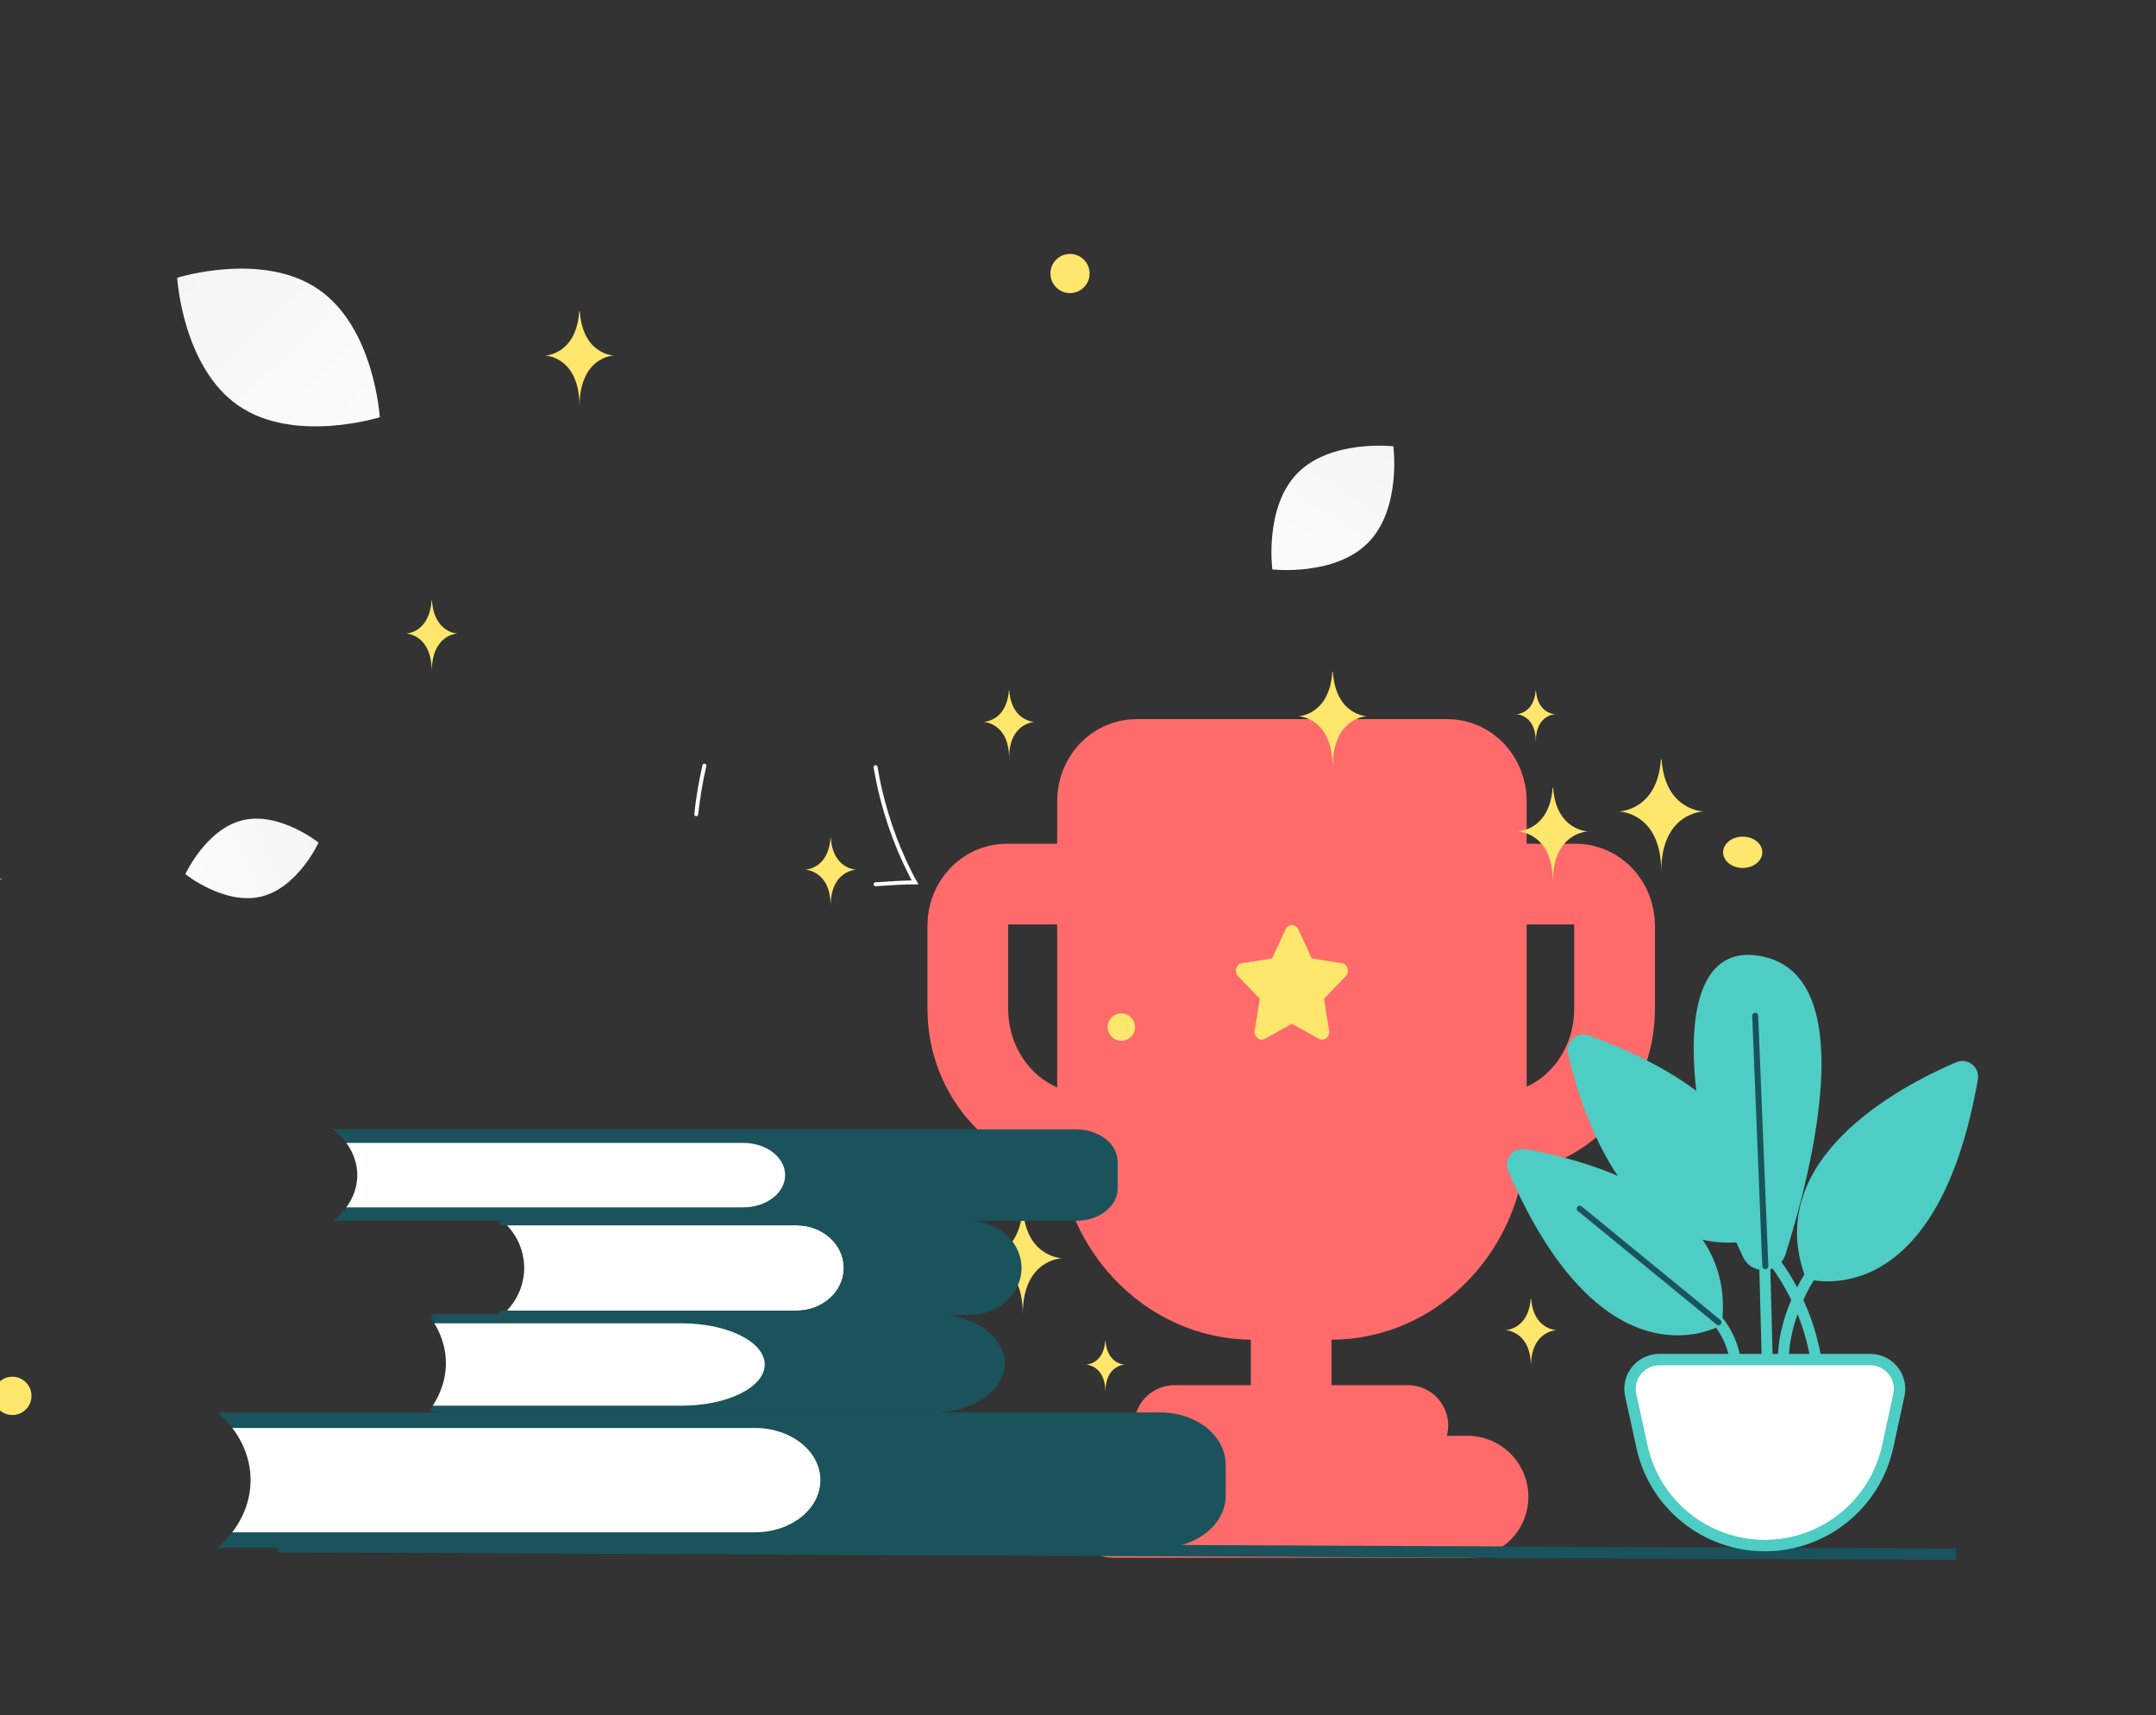 <svg width="754" height="600" viewBox="0 0 754 600" fill="none" xmlns="http://www.w3.org/2000/svg">
<rect x="0" y="0" width="754" height="600" fill="#333333" stroke="none"/>
<g clip-path="url(#clip0)">
<path fill-rule="evenodd" clip-rule="evenodd" d="M465.408 454.5H438.217C408.184 454.5 383.833 428.483 383.833 396.393V280.18C383.833 272.162 389.925 265.654 397.429 265.654H506.196C513.7 265.654 519.792 272.162 519.792 280.18V396.393C519.792 428.483 495.441 454.5 465.408 454.5Z" fill="#FF6B6B" stroke="#FF6B6B" stroke-width="28.238"/>
<path d="M451.557 440.518V498.624" stroke="#FF6B6B" stroke-width="28.238"/>
<path d="M410.769 498.624H492.344" stroke="#FF6B6B" stroke-width="28.238" stroke-linecap="round" stroke-linejoin="round"/>
<path d="M389.941 523.543H513.173" stroke="#FF6B6B" stroke-width="42.657" stroke-linecap="round" stroke-linejoin="round"/>
<path d="M392.847 309.234H352.06C344.555 309.234 338.464 315.742 338.464 323.761V352.814C338.464 376.884 356.723 396.393 379.252 396.393H392.847M510.266 309.234H551.054C558.558 309.234 564.65 315.742 564.65 323.761V352.814C564.65 376.884 546.39 396.393 523.862 396.393H510.266V309.234Z" stroke="#FF6B6B" stroke-width="28.238" stroke-linecap="round" stroke-linejoin="round"/>
<path fill-rule="evenodd" clip-rule="evenodd" d="M451.808 358.079L461.214 363.359C463.042 364.386 465.185 362.728 464.833 360.548L463.037 349.362L470.647 341.447C472.129 339.904 471.313 337.214 469.264 336.898L458.752 335.266L454.049 325.081C453.136 323.097 450.491 323.097 449.572 325.081L444.874 335.266L434.362 336.898C432.313 337.214 431.498 339.904 432.979 341.447L440.588 349.362L438.793 360.548C438.441 362.728 440.584 364.386 442.413 363.359L451.818 358.079H451.808Z" fill="#FFE66D"/>
<path d="M580.864 265.654H581.079C582.349 283.564 595.739 283.839 595.739 283.839C595.739 283.839 580.974 284.126 580.974 304.821C580.974 284.126 566.209 283.839 566.209 283.839C566.209 283.839 579.593 283.564 580.864 265.654ZM357.589 423.156H357.789C358.974 439.857 371.46 440.114 371.46 440.114C371.46 440.114 357.692 440.382 357.692 459.68C357.692 440.382 343.924 440.114 343.924 440.114C343.924 440.114 356.405 439.857 357.589 423.156ZM535.335 454.219H535.465C536.237 465.1 544.37 465.267 544.37 465.267C544.37 465.267 535.401 465.441 535.401 478.013C535.401 465.441 526.432 465.267 526.432 465.267C526.432 465.267 534.563 465.1 535.335 454.219ZM290.431 293.154H290.56C291.333 304.035 299.467 304.202 299.467 304.202C299.467 304.202 290.497 304.376 290.497 316.948C290.497 304.376 281.528 304.202 281.528 304.202C281.528 304.202 289.658 304.035 290.431 293.154ZM352.826 241.487H352.956C353.728 252.367 361.863 252.534 361.863 252.534C361.863 252.534 352.893 252.709 352.893 265.28C352.893 252.709 343.923 252.534 343.923 252.534C343.923 252.534 352.054 252.367 352.826 241.487ZM386.521 468.99H386.62C387.202 477.203 393.342 477.329 393.342 477.329C393.342 477.329 386.571 477.461 386.571 486.95C386.571 477.461 379.801 477.329 379.801 477.329C379.801 477.329 385.939 477.203 386.521 468.99ZM580.728 396.489H580.827C581.409 404.702 587.549 404.828 587.549 404.828C587.549 404.828 580.779 404.959 580.779 414.449C580.779 404.959 574.008 404.828 574.008 404.828C574.008 404.828 580.146 404.702 580.728 396.489ZM537.051 241.487H537.15C537.732 249.699 543.872 249.826 543.872 249.826C543.872 249.826 537.101 249.957 537.101 259.447C537.101 249.957 530.331 249.826 530.331 249.826C530.331 249.826 536.468 249.699 537.051 241.487Z" fill="#FFE66D"/>
<path d="M97 541L684 543.636" stroke="#1A535C" stroke-width="4"/>
<path d="M76.148 541.402H405.843C418.434 541.402 428.645 533.232 428.645 523.156V512.308C428.645 502.228 418.434 494.062 405.843 494.062H76.153C91.236 507.253 91.493 527.417 76.761 540.855L76.148 541.402Z" fill="#1A535C"/>
<path d="M81.24 499.48H264.102C276.694 499.48 286.905 507.65 286.905 517.73C286.905 527.805 276.699 535.975 264.102 535.975H81.224C89.773 524.783 89.752 510.644 81.24 499.48Z" fill="white"/>
<path d="M150.817 461.177C150.34 460.485 151.069 459.68 152.175 459.68H326.625C340.298 459.68 351.384 467.376 351.384 476.873C351.384 486.366 340.298 494.067 326.625 494.067H152.128C151.016 494.067 150.282 493.257 150.77 492.561C157.677 482.623 157.656 471.07 150.817 461.177Z" fill="#1A535C"/>
<path d="M151.919 462.88H238.378C254.426 462.88 267.437 469.33 267.437 477.285C267.437 485.241 254.426 491.691 238.378 491.691H151.352C157.299 482.525 157.462 472.086 151.919 462.88Z" fill="white"/>
<path d="M177.308 458.437H278.808C287.808 458.437 295.108 451.757 295.108 443.514C295.108 435.271 287.813 428.591 278.808 428.591H177.303C185.059 436.866 185.363 449.001 178.026 457.592L177.308 458.437Z" fill="white"/>
<path d="M295.098 443.514C295.098 435.271 287.629 428.59 278.415 428.59H175.373C174.89 428.59 174.502 428.238 174.508 427.809C174.513 427.384 174.896 427.044 175.373 427.044H338.836C349.005 427.044 357.249 434.417 357.249 443.518C357.249 452.614 349.005 459.991 338.836 459.991H175.373C174.901 459.991 174.513 459.647 174.508 459.226C174.502 458.797 174.89 458.445 175.373 458.445H278.415C287.629 458.437 295.098 451.756 295.098 443.514Z" fill="#1A535C"/>
<path d="M116.525 395.033H376.25C384.315 395.033 390.855 400.079 390.855 406.302V415.779C390.855 422.003 384.315 427.049 376.25 427.049H116.525L116.662 426.939C127.775 418.013 127.717 403.899 116.525 395.033Z" fill="#1A535C"/>
<path d="M121.125 399.772H259.97C268.036 399.772 274.576 404.818 274.576 411.041C274.576 417.265 268.036 422.311 259.97 422.311H121.13C126.233 415.33 126.228 406.744 121.125 399.772Z" fill="white"/>
<path d="M306.203 268.336C306.612 270.872 307.159 273.453 307.706 275.987C309.038 281.737 310.745 287.394 312.817 292.921C313.876 295.678 314.981 298.389 316.224 301.097C316.845 302.428 317.466 303.76 318.133 305.09C318.467 305.732 318.801 306.42 319.134 307.063C319.42 307.613 319.751 308.116 320.036 308.621C318.047 308.558 308.233 309.124 306.201 309.294" stroke="white" stroke-width="1.376" stroke-miterlimit="10" stroke-linecap="round"/>
<path d="M246.343 267.823C245.051 273.41 244.119 279.053 243.488 284.81" stroke="white" stroke-width="1.376" stroke-miterlimit="10" stroke-linecap="round"/>
<path d="M607.299 483.5C607.801 483.5 608.283 483.303 608.641 482.951C609 482.599 609.205 482.12 609.213 481.618C609.58 461.611 593.546 452.948 592.86 452.581C592.407 452.344 591.879 452.296 591.392 452.449C590.904 452.601 590.497 452.941 590.26 453.394C590.024 453.845 589.975 454.371 590.125 454.858C590.274 455.344 590.609 455.753 591.057 455.995C591.089 456.011 594.807 458.005 598.396 462.169C603.151 467.674 605.496 474.199 605.352 481.554C605.344 482.063 605.538 482.554 605.89 482.921C606.243 483.289 606.726 483.502 607.235 483.516C607.267 483.5 607.283 483.5 607.299 483.5ZM613.489 433.834C613.489 433.834 635.809 391.73 555.734 362.215C551.601 360.699 547.421 364.337 548.41 368.628C553.468 390.55 570.045 441.795 613.489 433.834Z" fill="#4ECDC4"/>
<path d="M635.458 479.687C635.554 479.687 635.649 479.687 635.729 479.671C635.979 479.634 636.22 479.548 636.437 479.419C636.655 479.289 636.845 479.118 636.996 478.915C637.147 478.712 637.257 478.481 637.319 478.236C637.381 477.99 637.394 477.735 637.357 477.485C631.804 439.179 603.262 421.374 600.039 419.459C599.13 418.917 597.933 419.204 597.391 420.113C596.848 421.023 597.135 422.203 598.045 422.746L598.093 422.762C599.449 423.559 606.564 427.963 614.223 436.546C624.784 448.416 631.294 462.361 633.559 478.012C633.703 479.001 634.517 479.687 635.458 479.687Z" fill="#4ECDC4"/>
<path d="M623.701 479.686H623.797C624.306 479.66 624.783 479.434 625.127 479.058C625.47 478.682 625.652 478.185 625.632 477.676C624.866 461.291 635.268 446.341 635.364 446.182C635.655 445.765 635.77 445.249 635.683 444.747C635.596 444.245 635.315 443.797 634.901 443.501C634.483 443.211 633.968 443.096 633.466 443.183C632.964 443.269 632.517 443.55 632.221 443.964C631.758 444.618 620.957 460.158 621.787 477.851C621.807 478.345 622.018 478.812 622.375 479.154C622.731 479.496 623.207 479.687 623.701 479.686ZM618.18 482.51H618.228C618.481 482.504 618.73 482.448 618.961 482.345C619.192 482.242 619.4 482.095 619.574 481.911C619.748 481.727 619.883 481.51 619.972 481.274C620.062 481.037 620.103 480.785 620.095 480.532L618.451 418.198C618.445 417.946 618.389 417.696 618.286 417.465C618.183 417.234 618.035 417.026 617.851 416.852C617.667 416.679 617.451 416.543 617.214 416.454C616.978 416.365 616.726 416.323 616.473 416.331C616.22 416.337 615.971 416.394 615.74 416.497C615.509 416.599 615.301 416.747 615.127 416.931C614.953 417.115 614.818 417.332 614.728 417.568C614.639 417.805 614.597 418.057 614.606 418.309L616.25 480.627C616.264 481.13 616.474 481.608 616.834 481.96C617.194 482.311 617.677 482.509 618.18 482.51Z" fill="#4ECDC4"/>
<path d="M631.55 447.251C631.55 447.251 676.972 461.69 691.698 377.61C692.464 373.27 688.124 369.824 684.072 371.563C663.411 380.45 615.946 405.929 631.55 447.251ZM602.13 463.429C602.13 463.429 561.302 488.014 527.463 409.646C525.724 405.61 529.138 401.238 533.478 401.988C555.638 405.849 607.714 419.618 602.13 463.429Z" fill="#4ECDC4"/>
<path d="M609.612 439.752C612.771 446.294 622.312 445.576 624.482 438.635C634.166 407.716 650.392 342.175 616.792 334.644C579.107 326.205 591.727 402.77 609.612 439.752Z" fill="#4ECDC4"/>
<path d="M617.367 443.948H617.415C617.989 443.932 618.436 443.438 618.42 442.863L614.878 355.225C614.873 355.088 614.842 354.953 614.785 354.828C614.727 354.703 614.646 354.59 614.545 354.497C614.444 354.403 614.326 354.331 614.197 354.283C614.068 354.236 613.93 354.214 613.793 354.22C613.219 354.236 612.772 354.731 612.788 355.305L616.314 442.943C616.324 443.215 616.439 443.473 616.636 443.66C616.833 443.848 617.095 443.952 617.367 443.948ZM600.998 463.556C601.301 463.556 601.604 463.428 601.811 463.173C602.178 462.726 602.115 462.056 601.668 461.705L553.134 421.979C552.688 421.612 552.018 421.676 551.667 422.122C551.3 422.569 551.363 423.239 551.81 423.59L600.344 463.317C600.535 463.476 600.774 463.556 600.998 463.556Z" fill="#1A535C"/>
<path d="M580.3 475.571C573.769 475.571 568.908 481.602 570.294 487.983L571.188 492.02L573.054 500.587L573.932 504.64L574.238 506.039C578.651 526.227 596.527 540.617 617.192 540.617C637.857 540.617 655.733 526.227 660.147 506.039L660.453 504.64L661.33 500.587L663.197 492.02L664.074 487.983C665.468 481.605 660.61 475.571 654.081 475.571H580.3Z" fill="white" stroke="#4ECDC4" stroke-width="4" stroke-linecap="round" stroke-linejoin="round"/>
<path d="M91.286 313.626C78.426 316.672 64.824 305.765 64.824 305.765C64.824 305.765 72.082 289.925 84.947 286.888C97.808 283.841 111.406 294.738 111.406 294.738C111.406 294.738 104.147 310.579 91.286 313.626Z" fill="url(#paint0_linear)"/>
<path d="M83.373 141.883C102.933 155.356 132.816 145.938 132.816 145.938C132.816 145.938 130.965 114.68 111.392 101.221C91.832 87.748 61.963 97.153 61.963 97.153C61.963 97.153 63.814 128.411 83.373 141.883Z" fill="url(#paint1_linear)"/>
<path d="M478.495 189.788C466.812 201.68 444.964 199.172 444.964 199.172C444.964 199.172 442.072 177.385 453.767 165.501C465.45 153.609 487.288 156.109 487.288 156.109C487.288 156.109 490.179 177.897 478.495 189.788Z" fill="url(#paint2_linear)"/>
<path d="M392.156 364.055C389.507 364.055 387.36 361.908 387.36 359.259C387.36 356.61 389.507 354.463 392.156 354.463C394.805 354.463 396.952 356.61 396.952 359.259C396.952 361.908 394.805 364.055 392.156 364.055Z" fill="#FFE66D"/>
<path d="M374.205 102.523C370.421 102.523 367.353 99.455 367.353 95.671C367.353 91.887 370.421 88.819 374.205 88.819C377.989 88.819 381.057 91.887 381.057 95.671C381.057 99.455 377.989 102.523 374.205 102.523Z" fill="#FFE66D"/>
<path d="M10.787 486.526C11.745 490.097 9.625 493.768 6.053 494.725C2.482 495.682 -1.189 493.563 -2.146 489.991C-3.103 486.42 -0.984 482.748 2.588 481.791C6.159 480.835 9.831 482.954 10.787 486.526Z" fill="#FFE66D"/>
<path d="M609.469 303.604C605.685 303.604 602.617 301.15 602.617 298.123C602.617 295.096 605.685 292.642 609.469 292.642C613.253 292.642 616.321 295.096 616.321 298.123C616.321 301.15 613.253 303.604 609.469 303.604Z" fill="#FFE66D"/>
<path d="M542.982 275.548H543.161C544.223 290.586 555.407 290.818 555.407 290.818C555.407 290.818 543.074 291.059 543.074 308.435C543.074 291.059 530.741 290.818 530.741 290.818C530.741 290.818 541.92 290.586 542.982 275.548ZM202.585 108.826H202.76C203.797 124.126 214.72 124.362 214.72 124.362C214.72 124.362 202.675 124.607 202.675 142.286C202.675 124.607 190.629 124.362 190.629 124.362C190.629 124.362 201.548 124.126 202.585 108.826ZM-11.045 292H-10.87C-9.833 307.3 1.091 307.536 1.091 307.536C1.091 307.536 -10.955 307.781 -10.955 325.459C-10.955 307.781 -23 307.536 -23 307.536C-23 307.536 -12.081 307.3 -11.045 292ZM465.955 235H466.13C467.167 250.3 478.091 250.536 478.091 250.536C478.091 250.536 466.045 250.781 466.045 268.459C466.045 250.781 454 250.536 454 250.536C454 250.536 464.919 250.3 465.955 235ZM150.933 210H151.063C151.838 221.432 160 221.608 160 221.608C160 221.608 151 221.791 151 235C151 221.791 142 221.608 142 221.608C142 221.608 150.158 221.432 150.933 210Z" fill="#FFE66D"/>
</g>
<defs>
<linearGradient id="paint0_linear" x1="42.857" y1="321.201" x2="155.438" y2="268.013" gradientUnits="userSpaceOnUse">
<stop stop-color="white"/>
<stop offset="1" stop-color="#EEEEEE"/>
</linearGradient>
<linearGradient id="paint1_linear" x1="159.567" y1="186.089" x2="5.597" y2="23.731" gradientUnits="userSpaceOnUse">
<stop stop-color="white"/>
<stop offset="1" stop-color="#EEEEEE"/>
</linearGradient>
<linearGradient id="paint2_linear" x1="431.88" y1="230.407" x2="516.345" y2="98" gradientUnits="userSpaceOnUse">
<stop stop-color="white"/>
<stop offset="1" stop-color="#EEEEEE"/>
</linearGradient>
<clipPath id="clip0">
<rect width="900" height="600" fill="white" transform="translate(-146)"/>
</clipPath>
</defs>
</svg>
